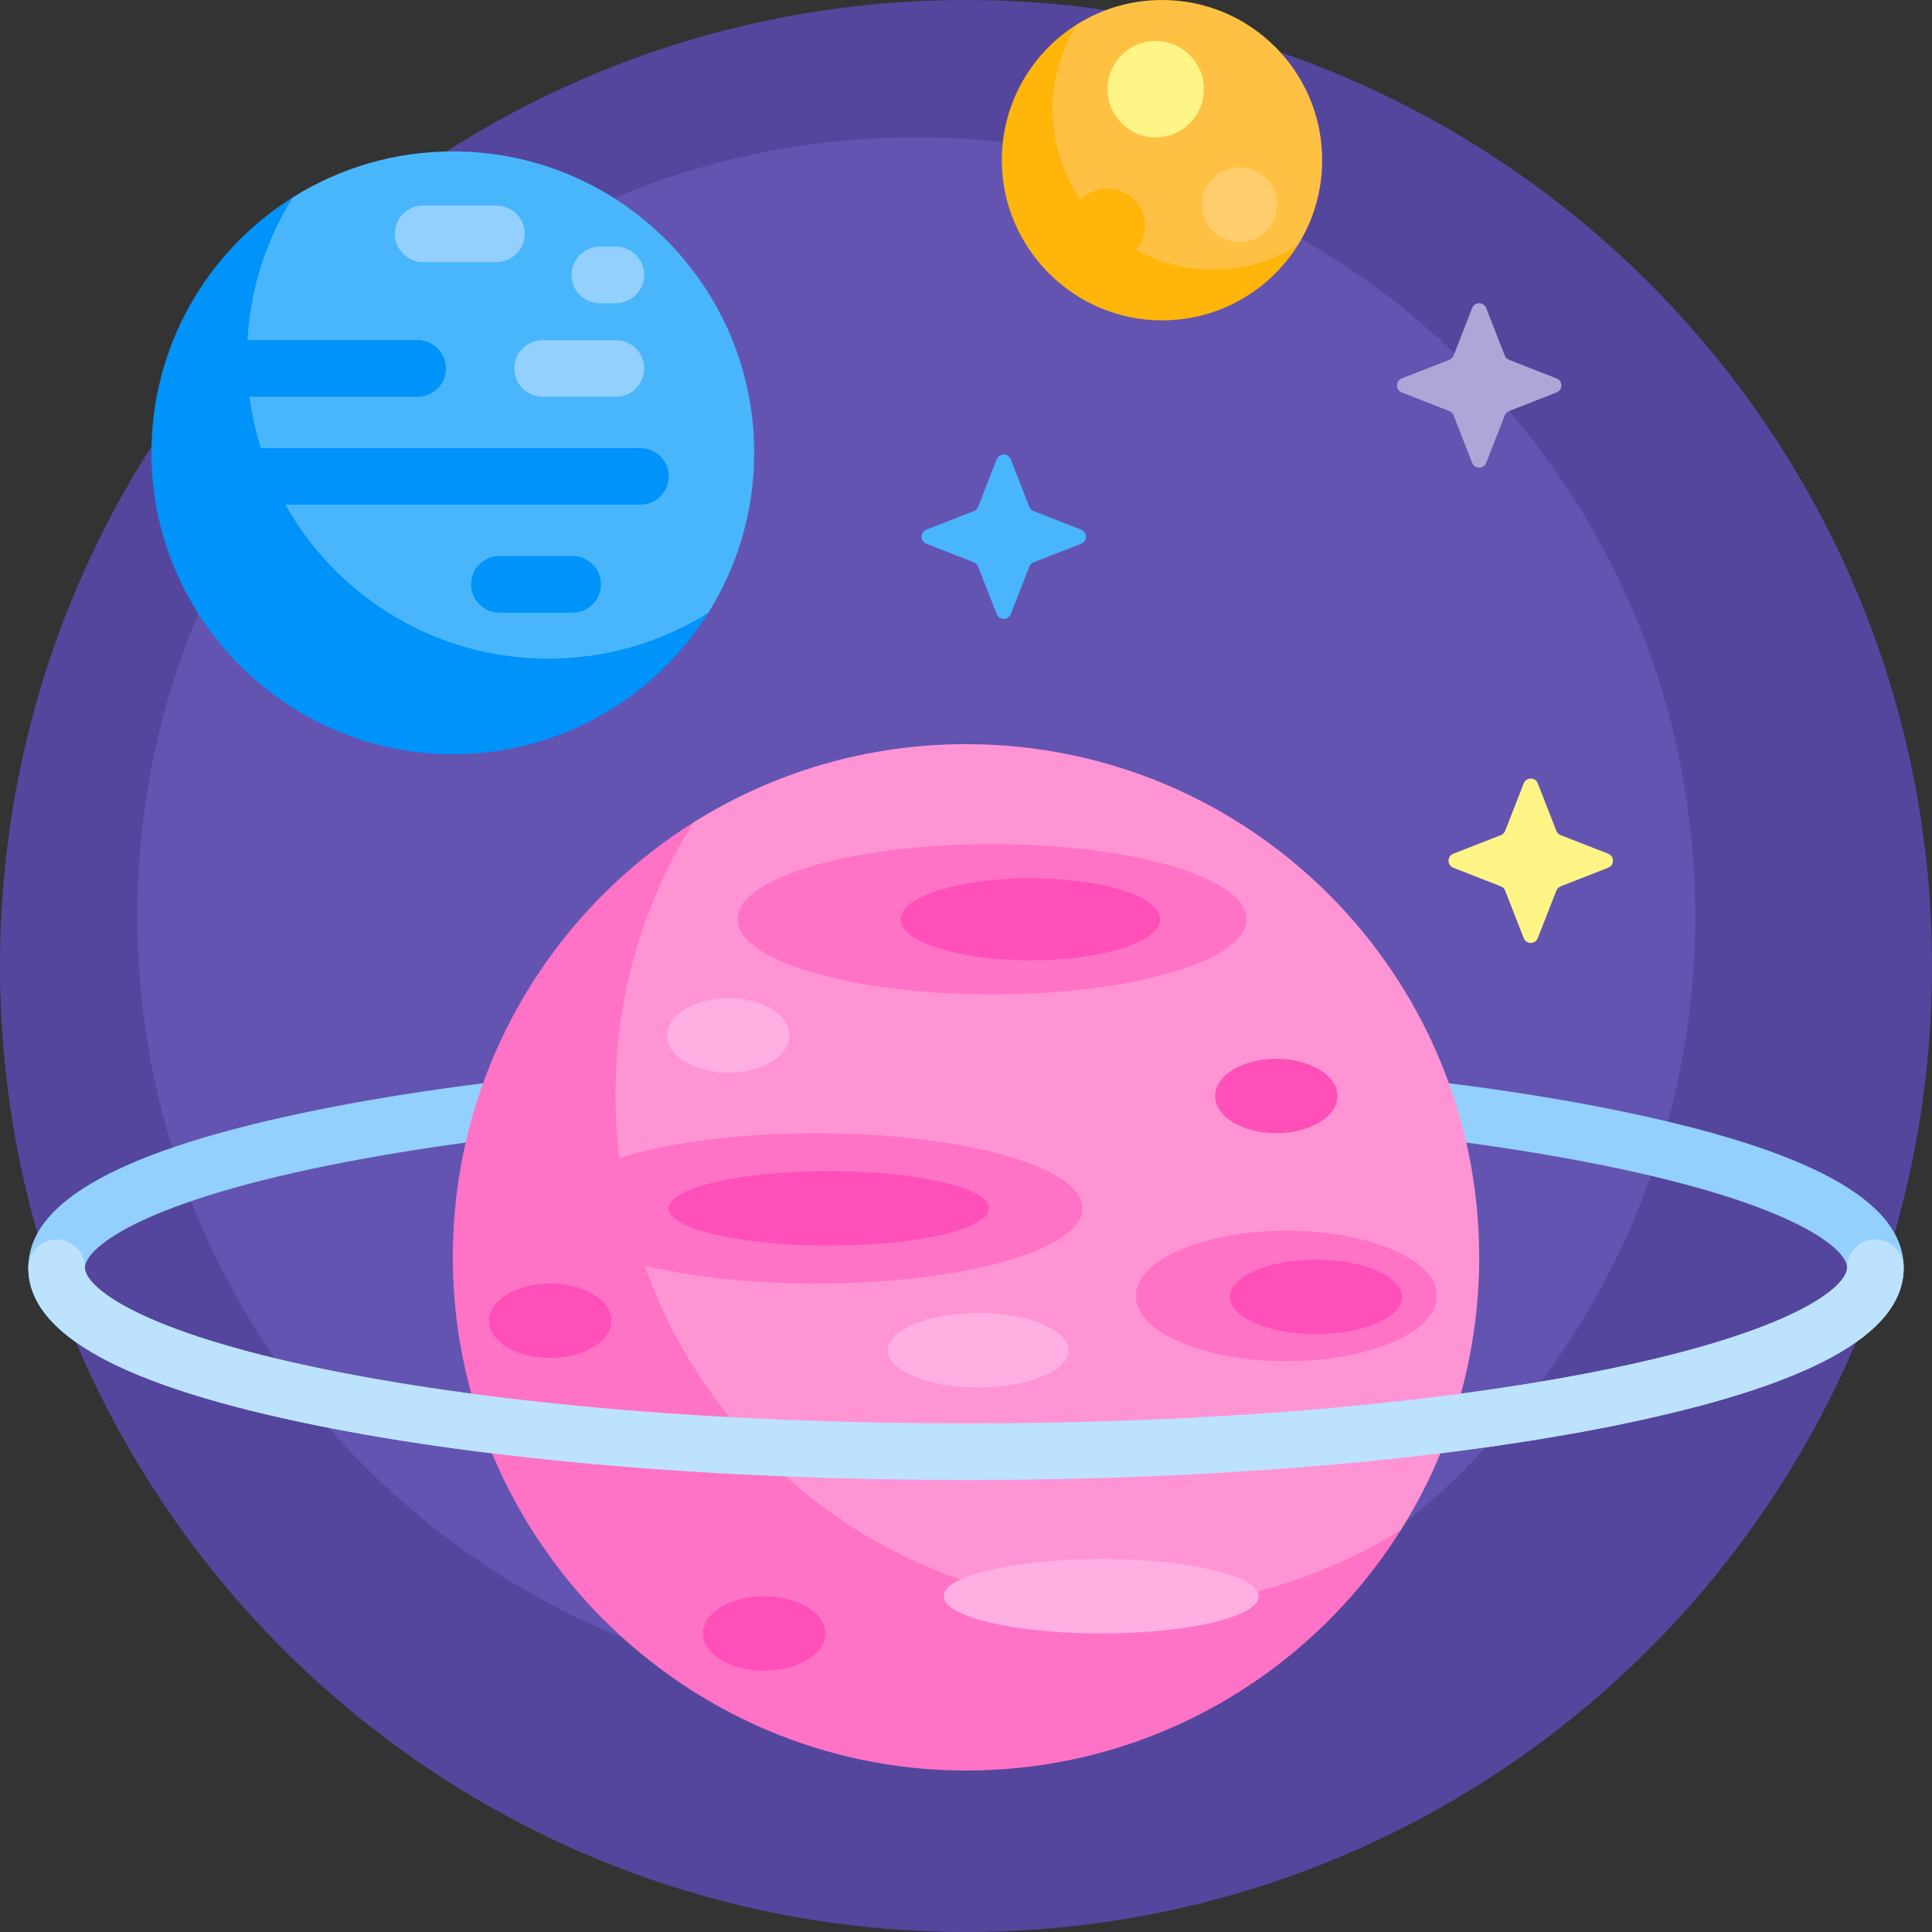 <svg id="Capa_1" enable-background="new 0 0 512 512" height="512" viewBox="0 0 512 512" width="512" xmlns="http://www.w3.org/2000/svg"><rect x="0" y="0" width="512" height="512" fill="#333333" stroke="none"/><g><path d="m512 256c0 141.385-114.615 256-256 256s-256-114.615-256-256 114.615-256 256-256 256 114.615 256 256z" fill="#54469d"/><path d="m449.245 242.818c0 114.006-92.421 206.427-206.427 206.427s-206.427-92.421-206.427-206.427 92.42-206.427 206.427-206.427 206.427 92.42 206.427 206.427z" fill="#6354b2"/><path d="m412.51 104.01-12.592 4.92c-.52.203-.932.615-1.135 1.135l-4.921 12.591c-.663 1.696-3.063 1.696-3.726 0l-4.921-12.591c-.203-.52-.615-.932-1.135-1.135l-12.592-4.92c-1.696-.663-1.696-3.063 0-3.726l12.592-4.921c.52-.203.932-.615 1.135-1.135l4.921-12.591c.663-1.696 3.063-1.696 3.726 0l4.921 12.591c.203.52.615.932 1.135 1.135l12.592 4.921c1.696.663 1.696 3.063 0 3.726z" fill="#ada7d7"/><path d="m427.899 294.139c-45.993-9.305-107.042-14.429-171.899-14.429-64.858 0-125.906 5.125-171.9 14.429-51.544 10.427-76.6 24.109-76.6 41.826s25.056 31.399 76.6 41.826c45.994 9.305 107.042 14.429 171.9 14.429 64.857 0 125.906-5.125 171.899-14.429 51.545-10.427 76.601-24.109 76.601-41.826s-25.056-31.399-76.601-41.826zm-2.973 68.95c-45.045 9.113-105.037 14.131-168.926 14.131s-123.881-5.019-168.926-14.131c-51.078-10.334-64.574-22.261-64.574-27.124s13.496-16.791 64.574-27.124c45.044-9.113 105.037-14.131 168.926-14.131s123.881 5.019 168.926 14.131c51.078 10.333 64.574 22.261 64.574 27.124s-13.496 16.79-64.574 27.124z" fill="#93d0fd"/><path d="m371.479 405.081c-24.04 38.545-66.842 64.181-115.628 64.128-74.619-.08-135.771-61.232-135.851-135.851-.052-48.744 25.539-91.514 64.029-115.566.761-.475 1.666.387 1.229 1.17-11.333 20.336-17.6 43.882-17.092 68.931 1.47 72.544 60.606 131.68 133.15 133.15 25.083.508 48.66-5.776 69.015-17.139.765-.427 1.612.433 1.148 1.177z" fill="#ff73c6"/><path d="m392 333.209c0 26.514-7.588 51.255-20.709 72.172-20.917 13.122-45.658 20.709-72.172 20.709-75.111 0-136-60.889-136-136 0-26.514 7.588-51.255 20.709-72.172 20.917-13.122 45.658-20.709 72.172-20.709 75.111 0 136 60.89 136 136z" fill="#ff94d4"/><path d="m330.337 243.616c0 10.999-30.191 19.915-67.434 19.915s-67.434-8.916-67.434-19.915 30.191-19.915 67.434-19.915 67.434 8.916 67.434 19.915zm-113.995 56.699c-38.953 0-70.53 8.916-70.53 19.915s31.577 19.915 70.53 19.915 70.53-8.916 70.53-19.915c0-10.998-31.577-19.915-70.53-19.915zm124.575 25.822c-22.043 0-39.913 7.744-39.913 17.296s17.869 17.296 39.913 17.296 39.912-7.744 39.912-17.296-17.869-17.296-39.912-17.296z" fill="#ff73c6"/><path d="m283.14 357.822c0 5.448-10.71 9.864-23.921 9.864s-23.921-4.416-23.921-9.864 10.71-9.864 23.921-9.864c13.211-.001 23.921 4.416 23.921 9.864zm8.702 55.335c-23.05 0-41.736 4.416-41.736 9.864s18.686 9.864 41.736 9.864 41.736-4.416 41.736-9.864-18.685-9.864-41.736-9.864zm-98.833-148.617c-8.955 0-16.215 4.416-16.215 9.864s7.26 9.864 16.215 9.864 16.215-4.416 16.215-9.864-7.26-9.864-16.215-9.864z" fill="#ffafe2"/><path d="m307.454 243.616c0 6.005-15.387 10.873-34.367 10.873s-34.367-4.868-34.367-10.873 15.387-10.873 34.367-10.873 34.367 4.868 34.367 10.873zm41.293 90.208c-12.572 0-22.763 4.416-22.763 9.864s10.191 9.864 22.763 9.864 22.763-4.416 22.763-9.864-10.191-9.864-22.763-9.864zm-10.513-53.237c-8.955 0-16.215 4.416-16.215 9.864s7.26 9.864 16.215 9.864 16.215-4.416 16.215-9.864c-.001-5.448-7.26-9.864-16.215-9.864zm-192.422 59.549c-8.955 0-16.215 4.416-16.215 9.864s7.26 9.864 16.215 9.864 16.215-4.416 16.215-9.864-7.26-9.864-16.215-9.864zm56.681 82.885c-8.955 0-16.215 4.416-16.215 9.864s7.26 9.864 16.215 9.864 16.215-4.416 16.215-9.864c0-5.447-7.26-9.864-16.215-9.864zm17.174-112.655c-23.446 0-42.453 4.416-42.453 9.864s19.007 9.864 42.453 9.864 42.453-4.416 42.453-9.864-19.007-9.864-42.453-9.864z" fill="#ff4fb8"/><path d="m187.822 162.211c-14.119 22.638-39.257 37.694-67.91 37.663-43.825-.047-79.74-35.962-79.787-79.787-.031-28.628 15-53.747 37.605-67.873.447-.279.978.227.722.687-6.656 11.944-10.337 25.772-10.039 40.484.863 42.606 35.595 77.338 78.201 78.201 14.732.298 28.578-3.393 40.533-10.066.45-.251.948.254.675.691z" fill="#0093fa"/><path d="m199.874 120c0 15.572-4.456 30.103-12.163 42.388-12.285 7.707-26.816 12.163-42.388 12.163-44.113 0-79.874-35.761-79.874-79.874 0-15.572 4.456-30.103 12.163-42.388 12.285-7.707 26.816-12.163 42.388-12.163 44.113 0 79.874 35.761 79.874 79.874z" fill="#49b6fc"/><path d="m169.714 133.748h-105.64c-4.142 0-7.5-3.358-7.5-7.5 0-4.142 3.358-7.5 7.5-7.5h105.639c4.142 0 7.5 3.358 7.5 7.5.001 4.143-3.357 7.5-7.499 7.5zm-51.523-36.103c0-4.142-3.358-7.5-7.5-7.5h-46.617c-4.142 0-7.5 3.358-7.5 7.5 0 4.142 3.358 7.5 7.5 7.5h46.617c4.143 0 7.5-3.357 7.5-7.5zm41.062 57.207c0-4.142-3.358-7.5-7.5-7.5h-19.402c-4.142 0-7.5 3.358-7.5 7.5 0 4.142 3.358 7.5 7.5 7.5h19.402c4.142 0 7.5-3.358 7.5-7.5z" fill="#0093fa"/><path d="m163.202 105.145h-19.402c-4.142 0-7.5-3.358-7.5-7.5 0-4.142 3.358-7.5 7.5-7.5h19.402c4.142 0 7.5 3.358 7.5 7.5 0 4.143-3.358 7.5-7.5 7.5zm-24.15-43.184c0-4.142-3.358-7.5-7.5-7.5h-19.402c-4.142 0-7.5 3.358-7.5 7.5 0 4.142 3.358 7.5 7.5 7.5h19.402c4.142 0 7.5-3.358 7.5-7.5zm31.65 10.904c0-4.142-3.358-7.5-7.5-7.5h-4.234c-4.142 0-7.5 3.358-7.5 7.5 0 4.142 3.358 7.5 7.5 7.5h4.234c4.142 0 7.5-3.358 7.5-7.5z" fill="#93d0fd"/><path d="m286.51 144.097-12.592 4.92c-.52.203-.932.615-1.135 1.135l-4.921 12.591c-.663 1.696-3.063 1.696-3.726 0l-4.921-12.591c-.203-.52-.615-.932-1.135-1.135l-12.592-4.92c-1.696-.663-1.696-3.063 0-3.726l12.592-4.921c.52-.203.932-.615 1.135-1.135l4.921-12.591c.663-1.696 3.063-1.696 3.726 0l4.921 12.591c.203.52.615.932 1.135 1.135l12.592 4.921c1.696.663 1.696 3.063 0 3.726z" fill="#49b6fc"/><path d="m504.5 335.965c0 17.717-25.056 31.398-76.601 41.826-45.993 9.305-107.042 14.429-171.899 14.429-64.858 0-125.906-5.125-171.9-14.429-51.544-10.428-76.6-24.109-76.6-41.826 0-4.142 3.358-7.5 7.5-7.5s7.5 3.358 7.5 7.5c0 4.863 13.496 16.791 64.574 27.124 45.045 9.113 105.037 14.131 168.926 14.131s123.881-5.019 168.926-14.131c51.078-10.333 64.574-22.261 64.574-27.124 0-4.142 3.357-7.5 7.5-7.5s7.5 3.358 7.5 7.5z" fill="#bde2fd"/><path d="m343.985 64.886c-7.504 12.032-20.864 20.034-36.092 20.017-23.292-.025-42.38-19.113-42.405-42.405-.016-15.215 7.972-28.566 19.986-36.073.237-.148.52.121.384.365-3.538 6.348-5.494 13.697-5.335 21.516.459 22.644 18.918 41.103 41.562 41.562 7.83.159 15.189-1.803 21.543-5.35.237-.133.502.136.357.368z" fill="#ffb509"/><path d="m350.39 42.452c0 8.276-2.368 15.999-6.464 22.528-6.529 4.096-14.252 6.464-22.528 6.464-23.445 0-42.452-19.006-42.452-42.452 0-8.276 2.368-15.999 6.464-22.528 6.53-4.096 14.253-6.464 22.529-6.464 23.445 0 42.451 19.006 42.451 42.452z" fill="#ffc143"/><path d="m426.177 229.967-12.592 4.92c-.52.203-.932.615-1.135 1.135l-4.921 12.591c-.663 1.696-3.063 1.696-3.726 0l-4.921-12.591c-.203-.52-.615-.932-1.135-1.135l-12.592-4.92c-1.696-.663-1.696-3.063 0-3.726l12.592-4.921c.52-.203.932-.615 1.135-1.135l4.921-12.591c.663-1.696 3.063-1.696 3.726 0l4.921 12.591c.203.52.615.932 1.135 1.135l12.592 4.921c1.696.663 1.696 3.063 0 3.726z" fill="#fff587"/><path d="m306.277 10.859c7.05 0 12.766 5.716 12.766 12.766s-5.716 12.766-12.766 12.766-12.766-5.716-12.766-12.766 5.715-12.766 12.766-12.766z" fill="#fff587"/><path d="m293.511 49.955c5.476 0 9.916 4.44 9.916 9.916s-4.44 9.916-9.916 9.916-9.916-4.44-9.916-9.916 4.439-9.916 9.916-9.916z" fill="#ffb509"/><path d="m328.489 44.338c5.476 0 9.916 4.44 9.916 9.916s-4.44 9.916-9.916 9.916-9.916-4.44-9.916-9.916 4.44-9.916 9.916-9.916z" fill="#ffcd6b"/></g></svg>